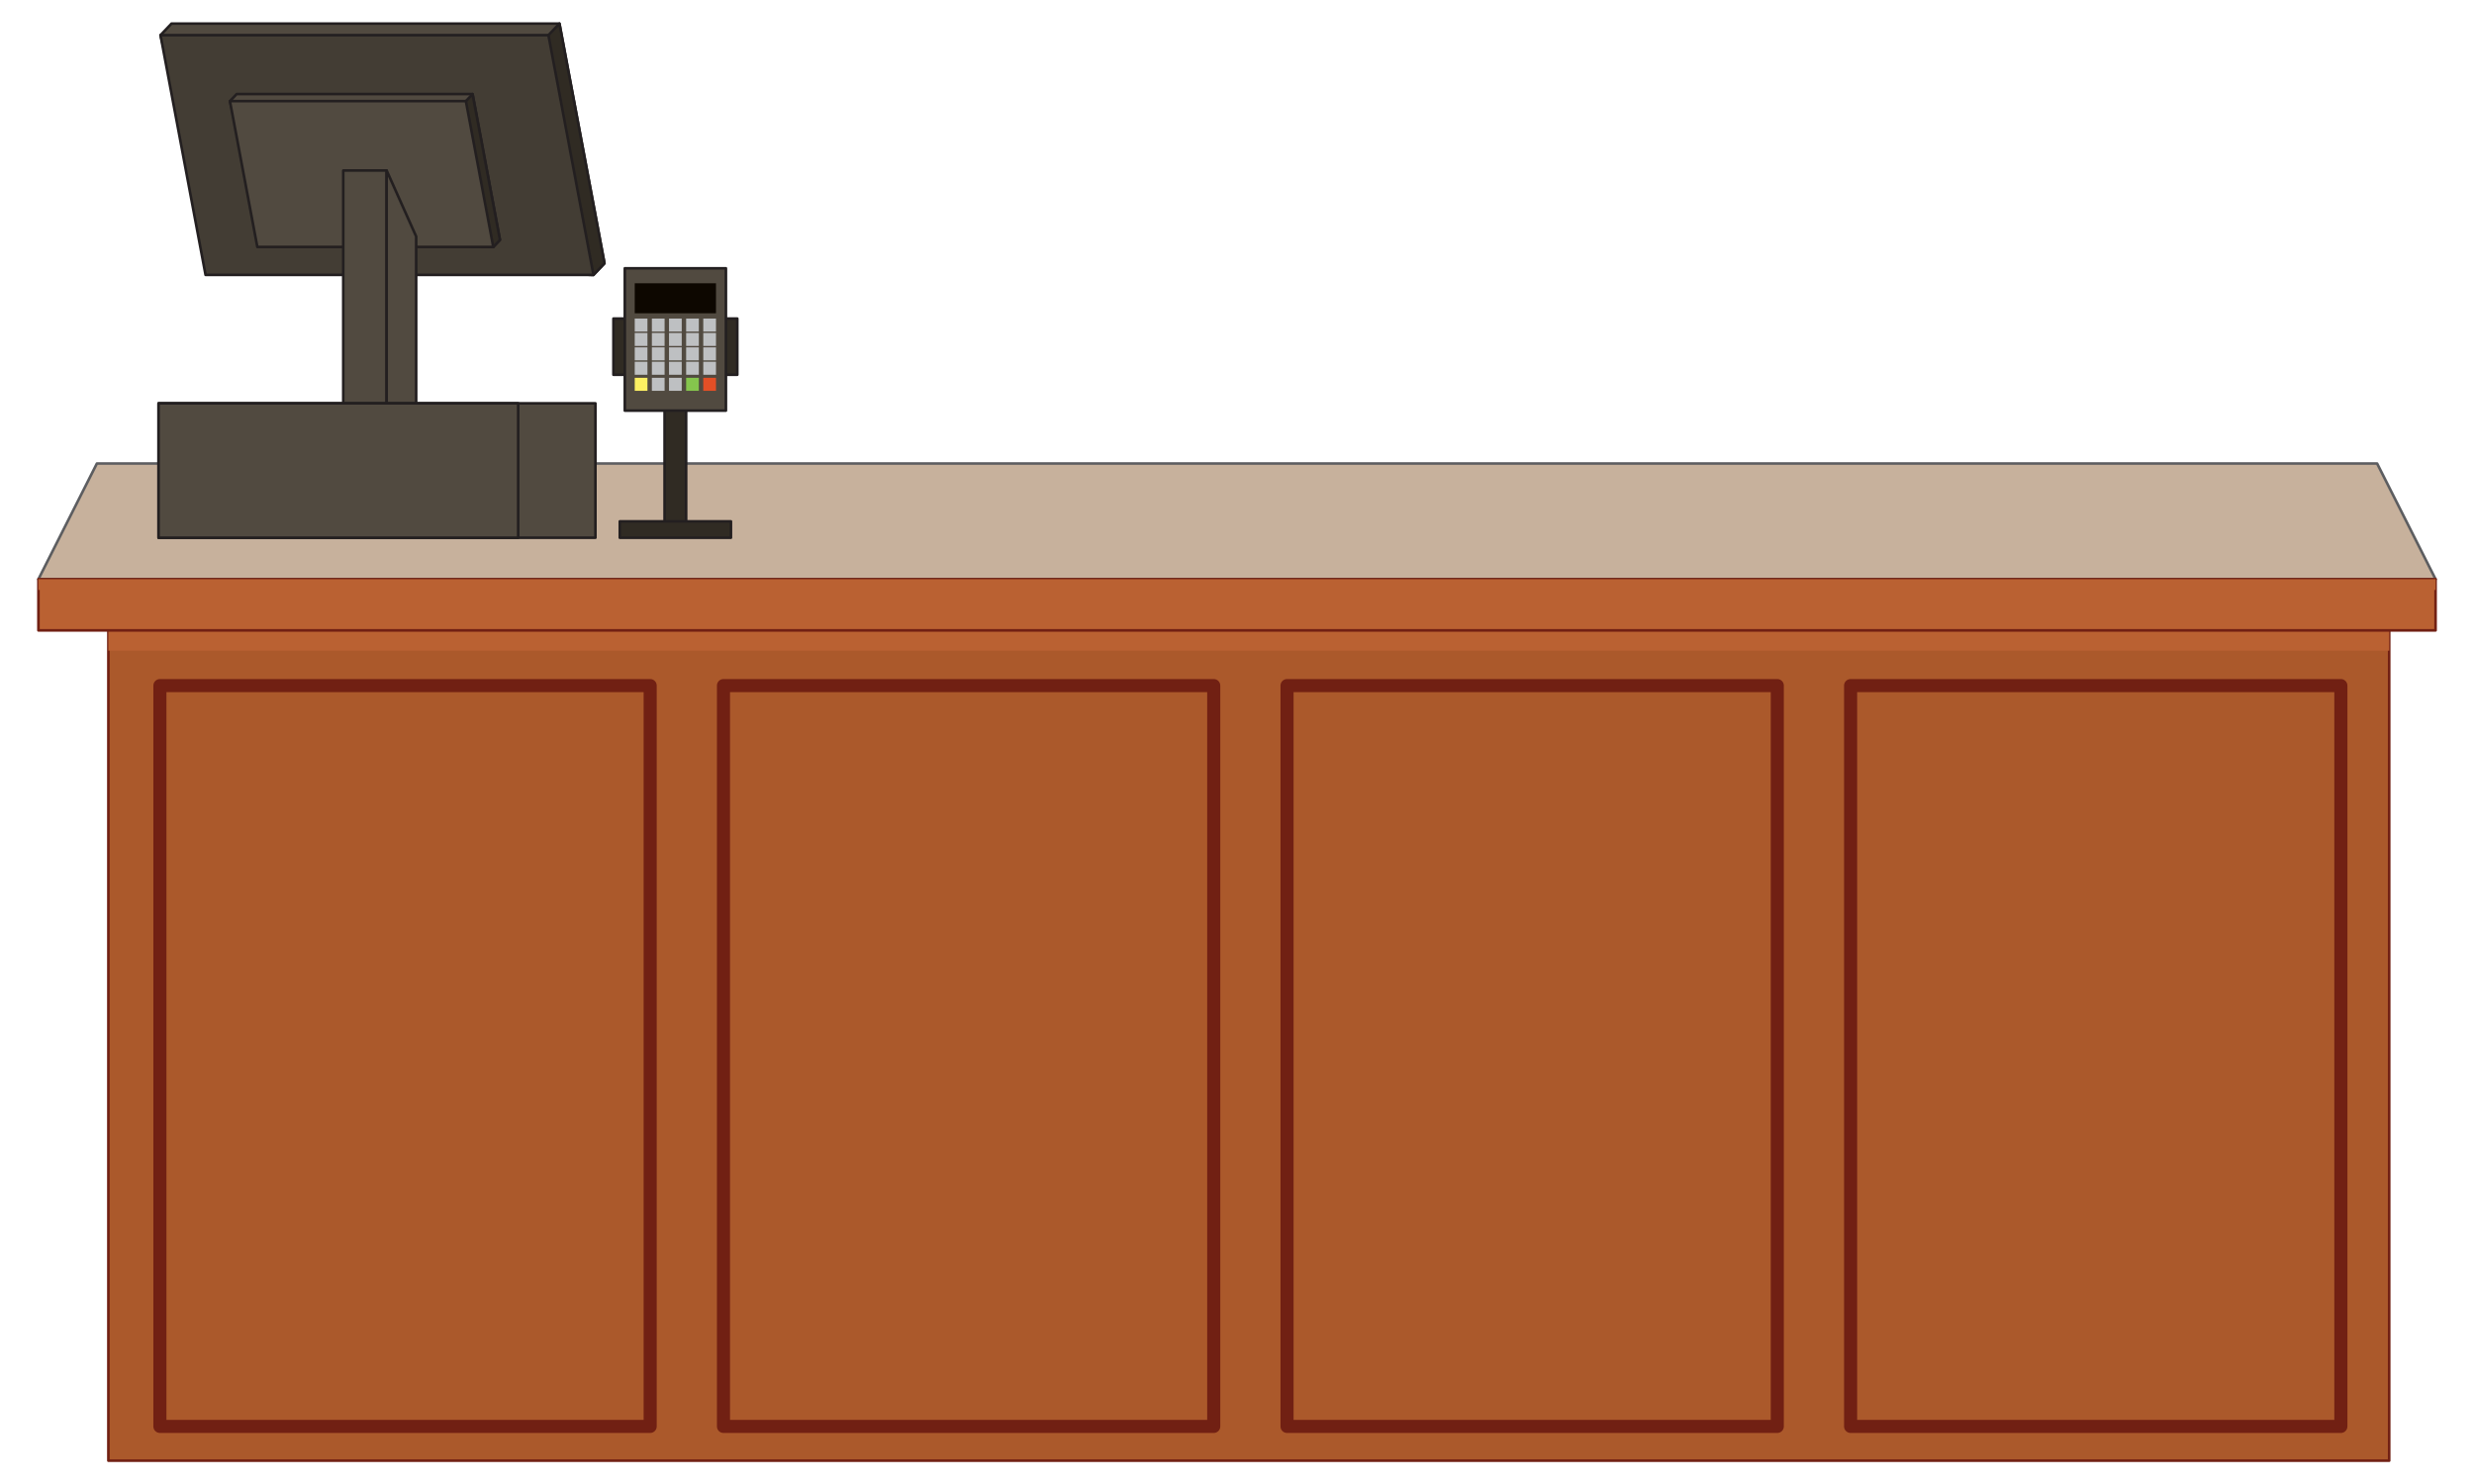 <?xml version="1.0" encoding="utf-8"?>
<!-- Generator: Adobe Illustrator 27.5.0, SVG Export Plug-In . SVG Version: 6.00 Build 0)  -->
<svg version="1.1" id="Layer_1" xmlns="http://www.w3.org/2000/svg" xmlns:xlink="http://www.w3.org/1999/xlink" x="0px" y="0px"
	 viewBox="0 0 393.709 236.266" style="enable-background:new 0 0 393.709 236.266;" xml:space="preserve">
<g>
	<g>
		<g>
			<rect x="17.245" y="97.654" style="fill:#AB592B;" width="362.969" height="134.86"/>
			<path style="fill:#712013;" d="M380.214,232.722H17.246c-0.115,0-0.208-0.093-0.208-0.208V97.654
				c0-0.115,0.093-0.208,0.208-0.208h362.969c0.115,0,0.208,0.093,0.208,0.208v134.86
				C380.423,232.629,380.329,232.722,380.214,232.722z M17.454,232.306h362.552V97.863H17.454V232.306z"/>
		</g>
		<g>
			<path style="fill:#712013;" d="M103.468,228.1H25.448c-0.575,0-1.041-0.466-1.041-1.041V109.133c0-0.575,0.466-1.041,1.041-1.041
				h78.021c0.575,0,1.041,0.466,1.041,1.041v117.926C104.509,227.634,104.043,228.1,103.468,228.1z M26.489,226.018h75.938V110.174
				H26.489V226.018z"/>
			<path style="fill:#712013;" d="M193.153,228.1h-78.02c-0.575,0-1.041-0.466-1.041-1.041V109.133c0-0.575,0.466-1.041,1.041-1.041
				h78.02c0.575,0,1.041,0.466,1.041,1.041v117.926C194.194,227.634,193.728,228.1,193.153,228.1z M116.173,226.018h75.938V110.174
				h-75.938V226.018z"/>
			<path style="fill:#712013;" d="M282.837,228.1h-78.02c-0.575,0-1.041-0.466-1.041-1.041V109.133c0-0.575,0.466-1.041,1.041-1.041
				h78.02c0.575,0,1.041,0.466,1.041,1.041v117.926C283.878,227.634,283.412,228.1,282.837,228.1z M205.858,226.018h75.938V110.174
				h-75.938V226.018z"/>
			<path style="fill:#712013;" d="M372.522,228.1h-78.02c-0.575,0-1.041-0.466-1.041-1.041V109.133c0-0.575,0.466-1.041,1.041-1.041
				h78.02c0.575,0,1.041,0.466,1.041,1.041v117.926C373.563,227.634,373.097,228.1,372.522,228.1z M295.543,226.018h75.938V110.174
				h-75.938V226.018z"/>
		</g>
		<rect x="17.245" y="97.654" style="fill:#BA6132;" width="362.969" height="5.92"/>
		<g>
			<polygon style="fill:#C7B19C;" points="378.292,73.783 341.512,73.783 52.197,73.783 15.417,73.783 6.114,92.199 52.197,92.199 
				52.197,92.199 341.512,92.199 341.512,92.199 387.595,92.199 			"/>
			<path style="fill:#5C5D60;" d="M387.595,92.407H6.114c-0.072,0-0.139-0.038-0.177-0.099c-0.038-0.061-0.041-0.138-0.009-0.203
				l9.303-18.416c0.035-0.07,0.107-0.114,0.186-0.114h362.875c0.078,0,0.15,0.044,0.186,0.114l9.303,18.416
				c0.033,0.065,0.03,0.142-0.008,0.203C387.735,92.369,387.668,92.407,387.595,92.407z M6.452,91.99h380.804l-9.093-17.999H15.545
				L6.452,91.99z"/>
		</g>
		<g>
			<rect x="6.114" y="92.199" style="fill:#BA6132;" width="381.482" height="8.151"/>
			<path style="fill:#712013;" d="M387.595,100.558H6.114c-0.115,0-0.208-0.093-0.208-0.208v-8.151c0-0.115,0.093-0.208,0.208-0.208
				h381.482c0.115,0,0.208,0.093,0.208,0.208v8.151C387.804,100.465,387.711,100.558,387.595,100.558z M6.322,100.142h381.065
				v-7.735H6.322V100.142z"/>
		</g>
		<rect x="6.114" y="92.199" style="fill:#BA6132;" width="381.482" height="1.714"/>
	</g>
	<g>
		<g>
			<g>
				<g>
					<polygon style="fill:#514A40;" points="96.196,41.916 94.445,43.759 34.461,41.916 25.544,5.595 27.294,3.752 89.028,3.752 
											"/>
					<path style="fill:#231F20;" d="M94.445,43.967c-0.002,0-0.004,0-0.006,0l-59.984-1.842c-0.093-0.003-0.174-0.068-0.196-0.159
						L25.342,5.644c-0.017-0.069,0.002-0.142,0.051-0.193l1.75-1.842c0.039-0.042,0.094-0.065,0.151-0.065h61.734
						c0.1,0,0.186,0.071,0.205,0.17L96.4,41.878c0.012,0.066-0.007,0.133-0.054,0.182l-1.75,1.842
						C94.557,43.944,94.502,43.967,94.445,43.967z M34.626,41.713l59.732,1.835l1.613-1.698L88.855,3.961H27.383l-1.61,1.695
						L34.626,41.713z"/>
				</g>
				<g>
					<polygon style="fill:#302B23;" points="96.196,41.916 94.445,43.759 34.461,41.916 87.278,5.595 89.028,3.752 					"/>
					<path style="fill:#231F20;" d="M94.445,43.967c-0.002,0-0.004,0-0.006,0l-59.984-1.842c-0.09-0.003-0.168-0.063-0.193-0.15
						c-0.025-0.086,0.008-0.179,0.082-0.23L87.142,5.436l1.736-1.827c0.054-0.057,0.135-0.078,0.21-0.056
						c0.075,0.022,0.131,0.084,0.146,0.161L96.4,41.878c0.012,0.066-0.007,0.133-0.054,0.182l-1.75,1.842
						C94.557,43.944,94.502,43.967,94.445,43.967z M35.103,41.728l59.255,1.82l1.613-1.698L88.899,4.191l-1.47,1.547
						c-0.01,0.011-0.021,0.02-0.033,0.028L35.103,41.728z"/>
				</g>
				<g>
					<polygon style="fill:#433D34;" points="94.445,43.759 32.711,43.759 25.544,5.595 87.278,5.595 					"/>
					<path style="fill:#231F20;" d="M94.445,43.967H32.711c-0.1,0-0.186-0.071-0.205-0.17L25.339,5.633
						c-0.012-0.061,0.005-0.124,0.044-0.171c0.04-0.048,0.098-0.075,0.16-0.075h61.734c0.1,0,0.186,0.071,0.205,0.17L94.65,43.72
						c0.012,0.061-0.005,0.124-0.044,0.171C94.566,43.939,94.507,43.967,94.445,43.967z M32.884,43.55h61.31L87.105,5.803h-61.31
						L32.884,43.55z"/>
				</g>
			</g>
			<g>
				<g>
					<polygon style="fill:#514A40;" points="79.564,38.188 78.499,39.309 42.015,38.188 36.591,16.096 37.656,14.976 75.204,14.976 
											"/>
					<path style="fill:#231F20;" d="M78.499,39.517c-0.002,0-0.004,0-0.006,0l-36.484-1.121c-0.094-0.003-0.174-0.068-0.196-0.159
						l-5.424-22.092c-0.017-0.069,0.002-0.142,0.051-0.193l1.065-1.121c0.039-0.042,0.094-0.065,0.151-0.065h37.549
						c0.1,0,0.186,0.071,0.205,0.17l4.359,23.213c0.012,0.066-0.007,0.133-0.054,0.182l-1.064,1.121
						C78.611,39.494,78.556,39.517,78.499,39.517z M42.18,37.985l36.233,1.113l0.927-0.976l-4.308-22.938H37.745l-0.925,0.973
						L42.18,37.985z"/>
				</g>
				<g>
					<polygon style="fill:#302B23;" points="79.564,38.188 78.499,39.309 42.015,38.188 74.14,16.096 75.204,14.976 					"/>
					<path style="fill:#231F20;" d="M78.499,39.517c-0.002,0-0.004,0-0.006,0l-36.484-1.121c-0.09-0.003-0.168-0.063-0.193-0.149
						c-0.025-0.086,0.007-0.179,0.082-0.23l32.106-22.08l1.05-1.105c0.054-0.057,0.135-0.078,0.21-0.056
						c0.075,0.022,0.131,0.084,0.146,0.161l4.359,23.213c0.012,0.066-0.007,0.133-0.054,0.182l-1.064,1.121
						C78.611,39.494,78.556,39.517,78.499,39.517z M42.657,38l35.755,1.098l0.927-0.976l-4.265-22.708l-0.784,0.825
						c-0.01,0.011-0.021,0.02-0.033,0.028L42.657,38z"/>
				</g>
				<g>
					<polygon style="fill:#514A40;" points="78.499,39.309 40.951,39.309 36.591,16.096 74.14,16.096 					"/>
					<path style="fill:#231F20;" d="M78.499,39.517H40.951c-0.1,0-0.186-0.071-0.204-0.17l-4.36-23.212
						c-0.012-0.061,0.005-0.124,0.044-0.172c0.039-0.047,0.098-0.075,0.16-0.075H74.14c0.1,0,0.186,0.071,0.204,0.17l4.359,23.213
						c0.012,0.061-0.005,0.124-0.044,0.171C78.62,39.489,78.561,39.517,78.499,39.517z M41.124,39.1h37.125l-4.282-22.796H36.842
						L41.124,39.1z"/>
				</g>
			</g>
			<g>
				<rect x="54.625" y="27.142" style="fill:#514A40;" width="6.905" height="40.351"/>
				<path style="fill:#231F20;" d="M61.53,67.702h-6.905c-0.115,0-0.208-0.093-0.208-0.208V27.142c0-0.115,0.093-0.208,0.208-0.208
					h6.905c0.115,0,0.208,0.093,0.208,0.208v40.351C61.738,67.609,61.645,67.702,61.53,67.702z M54.833,67.285h6.488V27.351h-6.488
					V67.285z"/>
			</g>
			<g>
				<polygon style="fill:#514A40;" points="61.53,67.494 66.228,65.626 66.228,37.645 61.53,27.142 				"/>
				<path style="fill:#231F20;" d="M61.53,67.702c-0.041,0-0.082-0.012-0.117-0.036c-0.057-0.039-0.091-0.103-0.091-0.172V27.142
					c0-0.098,0.069-0.183,0.165-0.204c0.098-0.022,0.194,0.029,0.234,0.118l4.699,10.503c0.012,0.027,0.018,0.056,0.018,0.085
					v27.982c0,0.085-0.052,0.162-0.131,0.194l-4.698,1.867C61.582,67.697,61.556,67.702,61.53,67.702z M61.738,28.118v39.069
					l4.282-1.702V37.689L61.738,28.118z"/>
			</g>
			<g>
				<rect x="25.233" y="64.201" style="fill:#514A40;" width="69.523" height="21.398"/>
				<path style="fill:#231F20;" d="M94.756,85.807H25.233c-0.115,0-0.208-0.093-0.208-0.208V64.201c0-0.115,0.093-0.208,0.208-0.208
					h69.523c0.115,0,0.208,0.093,0.208,0.208v21.398C94.964,85.714,94.871,85.807,94.756,85.807z M25.441,85.391h69.107V64.409
					H25.441V85.391z"/>
			</g>
			<g>
				<rect x="25.233" y="64.201" style="fill:#514A40;" width="57.228" height="21.398"/>
				<path style="fill:#231F20;" d="M82.461,85.807H25.233c-0.115,0-0.208-0.093-0.208-0.208V64.201c0-0.115,0.093-0.208,0.208-0.208
					h57.229c0.115,0,0.208,0.093,0.208,0.208v21.398C82.669,85.714,82.576,85.807,82.461,85.807z M25.441,85.391h56.812V64.409
					H25.441V85.391z"/>
			</g>
		</g>
		<g>
			<rect x="105.76" y="62.811" style="fill:#302B23;" width="3.431" height="22.202"/>
			<path style="fill:#231F20;" d="M109.191,85.222h-3.431c-0.115,0-0.208-0.093-0.208-0.208V62.811c0-0.115,0.093-0.208,0.208-0.208
				h3.431c0.115,0,0.208,0.093,0.208,0.208v22.202C109.399,85.129,109.306,85.222,109.191,85.222z M105.969,84.805h3.014V63.019
				h-3.014V84.805z"/>
		</g>
		<g>
			<rect x="97.618" y="50.708" style="fill:#302B23;" width="19.715" height="8.948"/>
			<path style="fill:#231F20;" d="M117.333,59.864H97.618c-0.115,0-0.208-0.093-0.208-0.208v-8.948c0-0.115,0.093-0.208,0.208-0.208
				h19.715c0.115,0,0.208,0.093,0.208,0.208v8.948C117.542,59.771,117.449,59.864,117.333,59.864z M97.826,59.447h19.299v-8.531
				H97.826V59.447z"/>
		</g>
		<g>
			<g>
				<g>
					<rect x="99.43" y="42.704" style="fill:#514A40;" width="16.092" height="22.663"/>
					<path style="fill:#231F20;" d="M115.522,65.576H99.43c-0.115,0-0.208-0.093-0.208-0.208V42.704
						c0-0.115,0.093-0.208,0.208-0.208h16.092c0.115,0,0.208,0.093,0.208,0.208v22.663C115.73,65.482,115.637,65.576,115.522,65.576
						z M99.638,65.159h15.676V42.913H99.638V65.159z"/>
				</g>
				<rect x="101.011" y="45.092" style="fill:#0D0700;" width="12.93" height="4.775"/>
			</g>
			<g>
				<rect x="101.011" y="50.708" style="fill:#BEC0C2;" width="2.023" height="2.073"/>
				<rect x="103.738" y="50.708" style="fill:#BEC0C2;" width="2.023" height="2.073"/>
				<rect x="106.465" y="50.708" style="fill:#BEC0C2;" width="2.023" height="2.073"/>
				<rect x="109.191" y="50.708" style="fill:#BEC0C2;" width="2.023" height="2.073"/>
				<rect x="111.918" y="50.708" style="fill:#BEC0C2;" width="2.023" height="2.073"/>
			</g>
			<g>
				<rect x="101.011" y="53" style="fill:#BEC0C2;" width="2.023" height="2.073"/>
				<rect x="103.738" y="53" style="fill:#BEC0C2;" width="2.023" height="2.073"/>
				<rect x="106.465" y="53" style="fill:#BEC0C2;" width="2.023" height="2.073"/>
				<rect x="109.191" y="53" style="fill:#BEC0C2;" width="2.023" height="2.073"/>
				<rect x="111.918" y="53" style="fill:#BEC0C2;" width="2.023" height="2.073"/>
			</g>
			<g>
				<rect x="101.011" y="55.291" style="fill:#BEC0C2;" width="2.023" height="2.073"/>
				<rect x="103.738" y="55.291" style="fill:#BEC0C2;" width="2.023" height="2.073"/>
				<rect x="106.465" y="55.291" style="fill:#BEC0C2;" width="2.023" height="2.073"/>
				<rect x="109.191" y="55.291" style="fill:#BEC0C2;" width="2.023" height="2.073"/>
				<rect x="111.918" y="55.291" style="fill:#BEC0C2;" width="2.023" height="2.073"/>
			</g>
			<g>
				<rect x="101.011" y="57.583" style="fill:#BEC0C2;" width="2.023" height="2.073"/>
				<rect x="103.738" y="57.583" style="fill:#BEC0C2;" width="2.023" height="2.073"/>
				<rect x="106.465" y="57.583" style="fill:#BEC0C2;" width="2.023" height="2.073"/>
				<rect x="109.191" y="57.583" style="fill:#BEC0C2;" width="2.023" height="2.073"/>
				<rect x="111.918" y="57.583" style="fill:#BEC0C2;" width="2.023" height="2.073"/>
			</g>
			<g>
				<rect x="101.011" y="60.139" style="fill:#FCF062;" width="2.023" height="2.073"/>
				<rect x="103.738" y="60.139" style="fill:#BEC0C2;" width="2.023" height="2.073"/>
				<rect x="106.465" y="60.139" style="fill:#BEC0C2;" width="2.023" height="2.073"/>
				<rect x="109.191" y="60.139" style="fill:#85C54D;" width="2.023" height="2.073"/>
				<rect x="111.918" y="60.139" style="fill:#E34F26;" width="2.023" height="2.073"/>
			</g>
		</g>
		<g>
			<rect x="98.632" y="82.991" style="fill:#302B23;" width="17.688" height="2.608"/>
			<path style="fill:#231F20;" d="M116.32,85.807H98.632c-0.115,0-0.208-0.093-0.208-0.208v-2.608c0-0.115,0.093-0.208,0.208-0.208
				h17.688c0.115,0,0.208,0.093,0.208,0.208v2.608C116.528,85.714,116.435,85.807,116.32,85.807z M98.84,85.391h17.272v-2.192H98.84
				V85.391z"/>
		</g>
	</g>
</g>
</svg>
